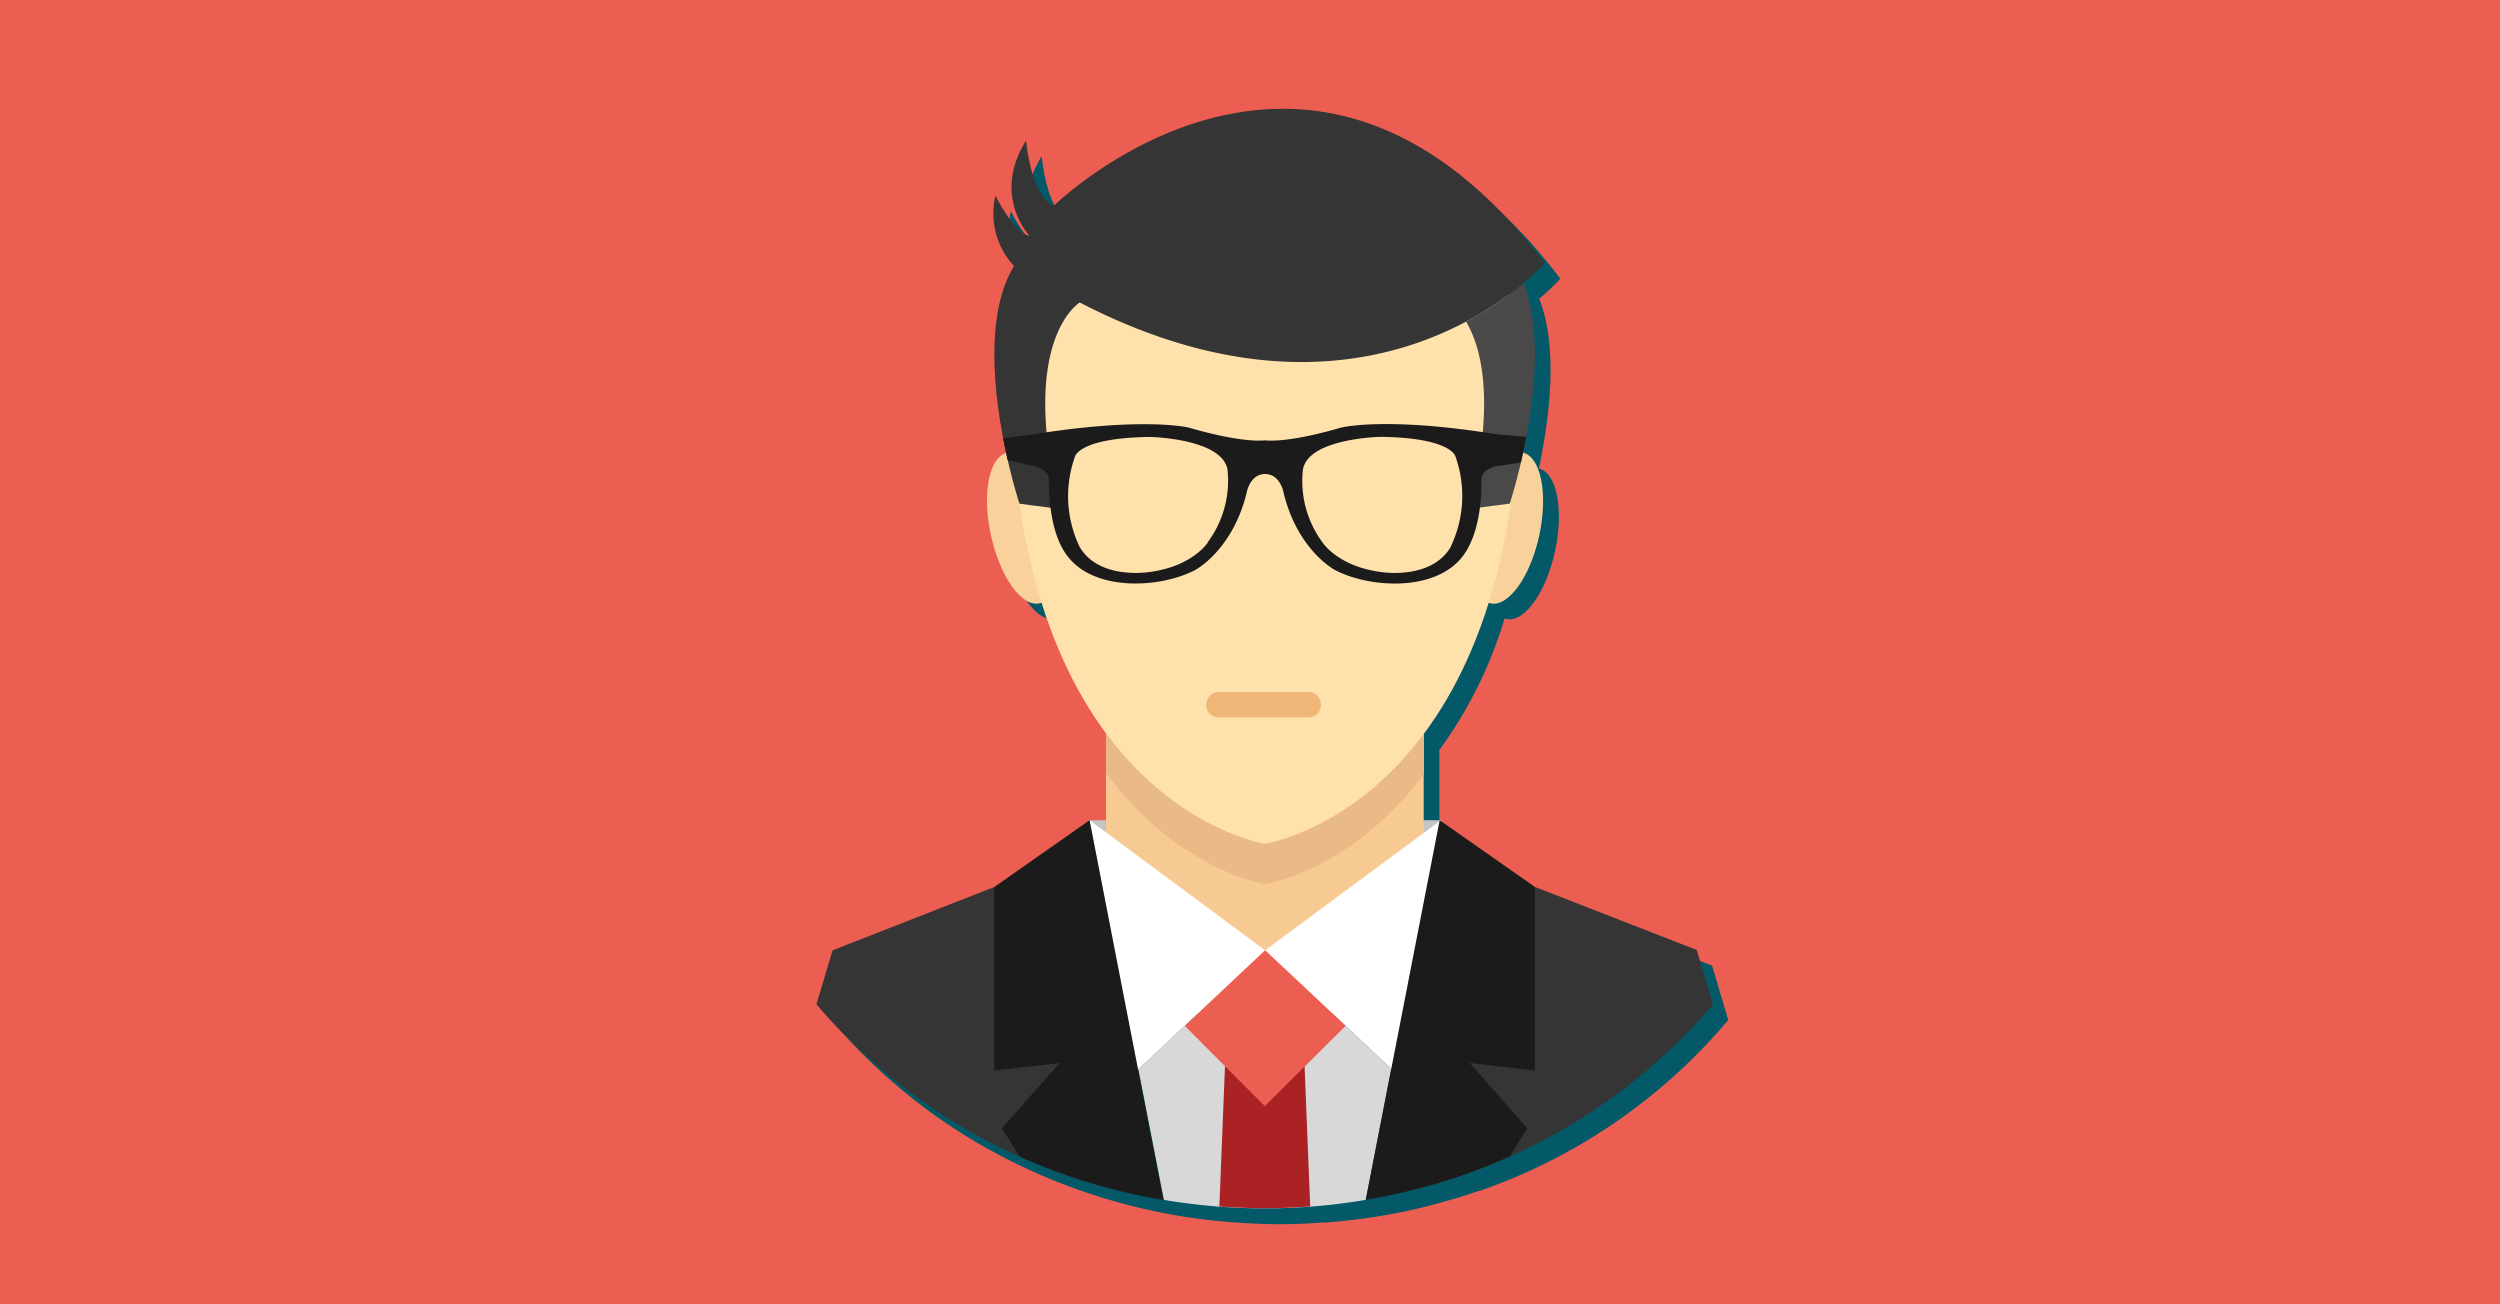 <svg xmlns="http://www.w3.org/2000/svg" viewBox="0 0 230 120"><defs><style>.cls-1{isolation:isolate;}.cls-2{fill:#ed5e52;}.cls-3{fill:#035968;mix-blend-mode:color-burn;}.cls-4{fill:#c4c4c3;}.cls-5{fill:#d8d8d8;}.cls-6{fill:#f7ca94;}.cls-7{fill:#f9d19b;}.cls-8{fill:#fff;}.cls-9{fill:#eaba86;}.cls-10{fill:#ffe1ab;}.cls-11{fill:#4a494a;}.cls-12{fill:#353535;}.cls-13{fill:#aa2223;}.cls-14{fill:#1b1b1b;}.cls-15{fill:#efb678;}</style></defs><title>CarsandJobs-Icons</title><g class="cls-1"><g id="Layer_1" data-name="Layer 1"><rect class="cls-2" width="230" height="120"/><path class="cls-3" d="M159,93.84l-1.49-5-14.86-5.82h0L134,77v0h-1.58V72.7l0,0V69.06l0,0V69a40,40,0,0,0,6-12.1l.16.05c1.66.36,3.67-2.46,4.49-6.28s.14-7.16-1.49-7.57c.1-.45.19-.92.29-1.41V41.6h0c.81-4.31,1.35-10-.26-14.12a19.15,19.15,0,0,0,1.94-1.84c-20.32-26.73-42.24-8-45.11-5.33h-.2c-2-1.1-2.4-5.94-2.4-5.94-3.2,5.13.33,8.78.33,8.78C94.76,22.94,93,19.44,93,19.44a7.12,7.12,0,0,0,1.71,6.47c-2.54,4.17-1.93,11-1,15.86h0v0c.09.46.18.91.27,1.33-1.57.49-2.21,3.8-1.41,7.55s2.83,6.64,4.49,6.28l.18-.06a39.78,39.78,0,0,0,5.92,12v8h-1.51L92.92,83,78,88.87l-1.49,5a52.35,52.35,0,0,0,18.72,14v0c1.37.61,2.76,1.16,4.19,1.66h0a54.83,54.83,0,0,0,9,2.32c1.67.28,3.38.48,5.1.61h.06c1.36.1,2.73.17,4.12.17s2.69-.06,4-.16H122c1.72-.13,3.43-.34,5.11-.62h0c1.71-.28,3.39-.65,5-1.09h0q1-.27,2-.57h0c.65-.19,1.28-.4,1.91-.62l.09,0c1.42-.5,2.82-1.05,4.17-1.65l0,0A52.33,52.33,0,0,0,159,93.84Zm-17.92-66,0,0Zm-.56.44.06-.05Z"/><rect class="cls-4" x="100.24" y="75.46" width="32.32" height="8.77"/><path class="cls-5" d="M104.73,98.39l2.35,12a55.65,55.65,0,0,0,18.57,0L128,98.33l-11.62-10.9Z"/><rect class="cls-6" x="101.75" y="61.73" width="29.23" height="31.49"/><path class="cls-7" d="M97.17,47.93c.82,3.83.14,7.22-1.53,7.58S92,53.05,91.16,49.22,91,42,92.69,41.64,96.35,44.1,97.17,47.93Z"/><path class="cls-7" d="M135.6,47.93c-.82,3.83-.13,7.22,1.53,7.58s3.67-2.46,4.49-6.29.13-7.22-1.53-7.58S136.42,44.1,135.6,47.93Z"/><polygon class="cls-8" points="100.24 75.46 116.39 87.43 104.63 98.48 100.24 75.46"/><polygon class="cls-8" points="132.56 75.46 116.39 87.43 128.16 98.48 132.56 75.46"/><path class="cls-9" d="M131,61.73H101.75v9.38c6.65,9,14.64,10.22,14.64,10.22s8-1.23,14.59-10.13Z"/><path class="cls-10" d="M116.39,12.3C89,12.3,93.07,38.63,93.07,38.63c1.66,35.73,23.32,39,23.32,39s21.68-3.31,23.33-39C139.72,38.63,143.76,12.3,116.39,12.3Z"/><path class="cls-11" d="M134.88,29.59c1.36,2.29,2.78,7.24.3,17.23l3.72-.49s4.2-12.79,1.27-20.29A30.48,30.48,0,0,1,134.88,29.59Z"/><path class="cls-12" d="M75.11,92.39A53,53,0,0,0,102,109.3L91.48,81.6,76.6,87.43Z"/><path class="cls-13" d="M112.18,111c1.38.09,2.77.16,4.18.16s2.8-.07,4.18-.16l-.76-18.89h-6.84Z"/><path class="cls-12" d="M130.7,109.3a53,53,0,0,0,26.9-16.9l-1.5-5L141.22,81.6Z"/><path class="cls-14" d="M100.24,75.46,91.48,81.6V98.48l6-.68-5.3,6,1.62,2.6a54.45,54.45,0,0,0,13.24,4Z"/><path class="cls-14" d="M125.65,110.39a54.6,54.6,0,0,0,13.24-4l1.62-2.59-5.3-6,6,.68V81.6l-8.76-6.14Z"/><polygon class="cls-2" points="109 94.38 116.36 101.76 123.8 94.38 116.39 87.43 109 94.38"/><path class="cls-12" d="M97,18.87h-.2c-2-1.1-2.4-5.94-2.4-5.94-3.2,5.13.33,8.77.33,8.77C93.32,21.5,91.58,18,91.58,18a7.13,7.13,0,0,0,1.71,6.48c-4.34,7.12.5,21.86.5,21.86l3.73.49c-3.89-15.64,1.82-19,1.82-19C126.72,42,142.11,24.2,142.11,24.2,121.79-2.54,99.87,16.23,97,18.87Z"/><path class="cls-14" d="M137.59,39.94c-10.13-1.64-14.22-.6-14.22-.6-5.09,1.49-7,1.17-7,1.17s-1.88.32-7-1.17c0,0-4.05-1-14.08.58h0l-3,.41.41,2,2.49.57s1.17.25,1.3,1.13c0,2.33.31,5.47,1.86,7.31,2.56,3.09,8.45,2.76,11.61,1.1,0,0,3.43-1.8,4.72-7.07,0,0,.29-1.76,1.71-1.76s1.71,1.76,1.71,1.76c1.29,5.27,4.71,7.07,4.71,7.07,3.17,1.66,9.06,2,11.63-1.1,1.53-1.84,1.9-5,1.85-7.31.13-.88,1.29-1.13,1.29-1.13l2.34-.34.5-2.37Zm-26.49,10s-1.4,2.16-5.31,2.68c0,0-4.7.8-6.49-2.36A10.8,10.8,0,0,1,98.9,42s.36-1.72,6.89-1.8c0,0,6.62.12,7.14,3A9.5,9.5,0,0,1,111.1,49.9Zm22.4.32c-1.79,3.16-6.49,2.36-6.49,2.36-3.91-.52-5.31-2.68-5.31-2.68a9.5,9.5,0,0,1-1.83-6.75c.52-2.88,7.14-3,7.14-3,6.53.08,6.89,1.8,6.89,1.8A10.8,10.8,0,0,1,133.5,50.22Z"/><path class="cls-15" d="M120.47,66h-8.22a1.17,1.17,0,1,1,0-2.33h8.22a1.17,1.17,0,0,1,0,2.33Z"/><path class="cls-9" d="M116.43,77.73s-8-1.24-14.65-10.21v3.59c6.65,9,14.65,10.22,14.65,10.22S124.38,80.1,131,71.2V67.61C124.38,76.5,116.43,77.73,116.43,77.73Z"/></g></g></svg>
